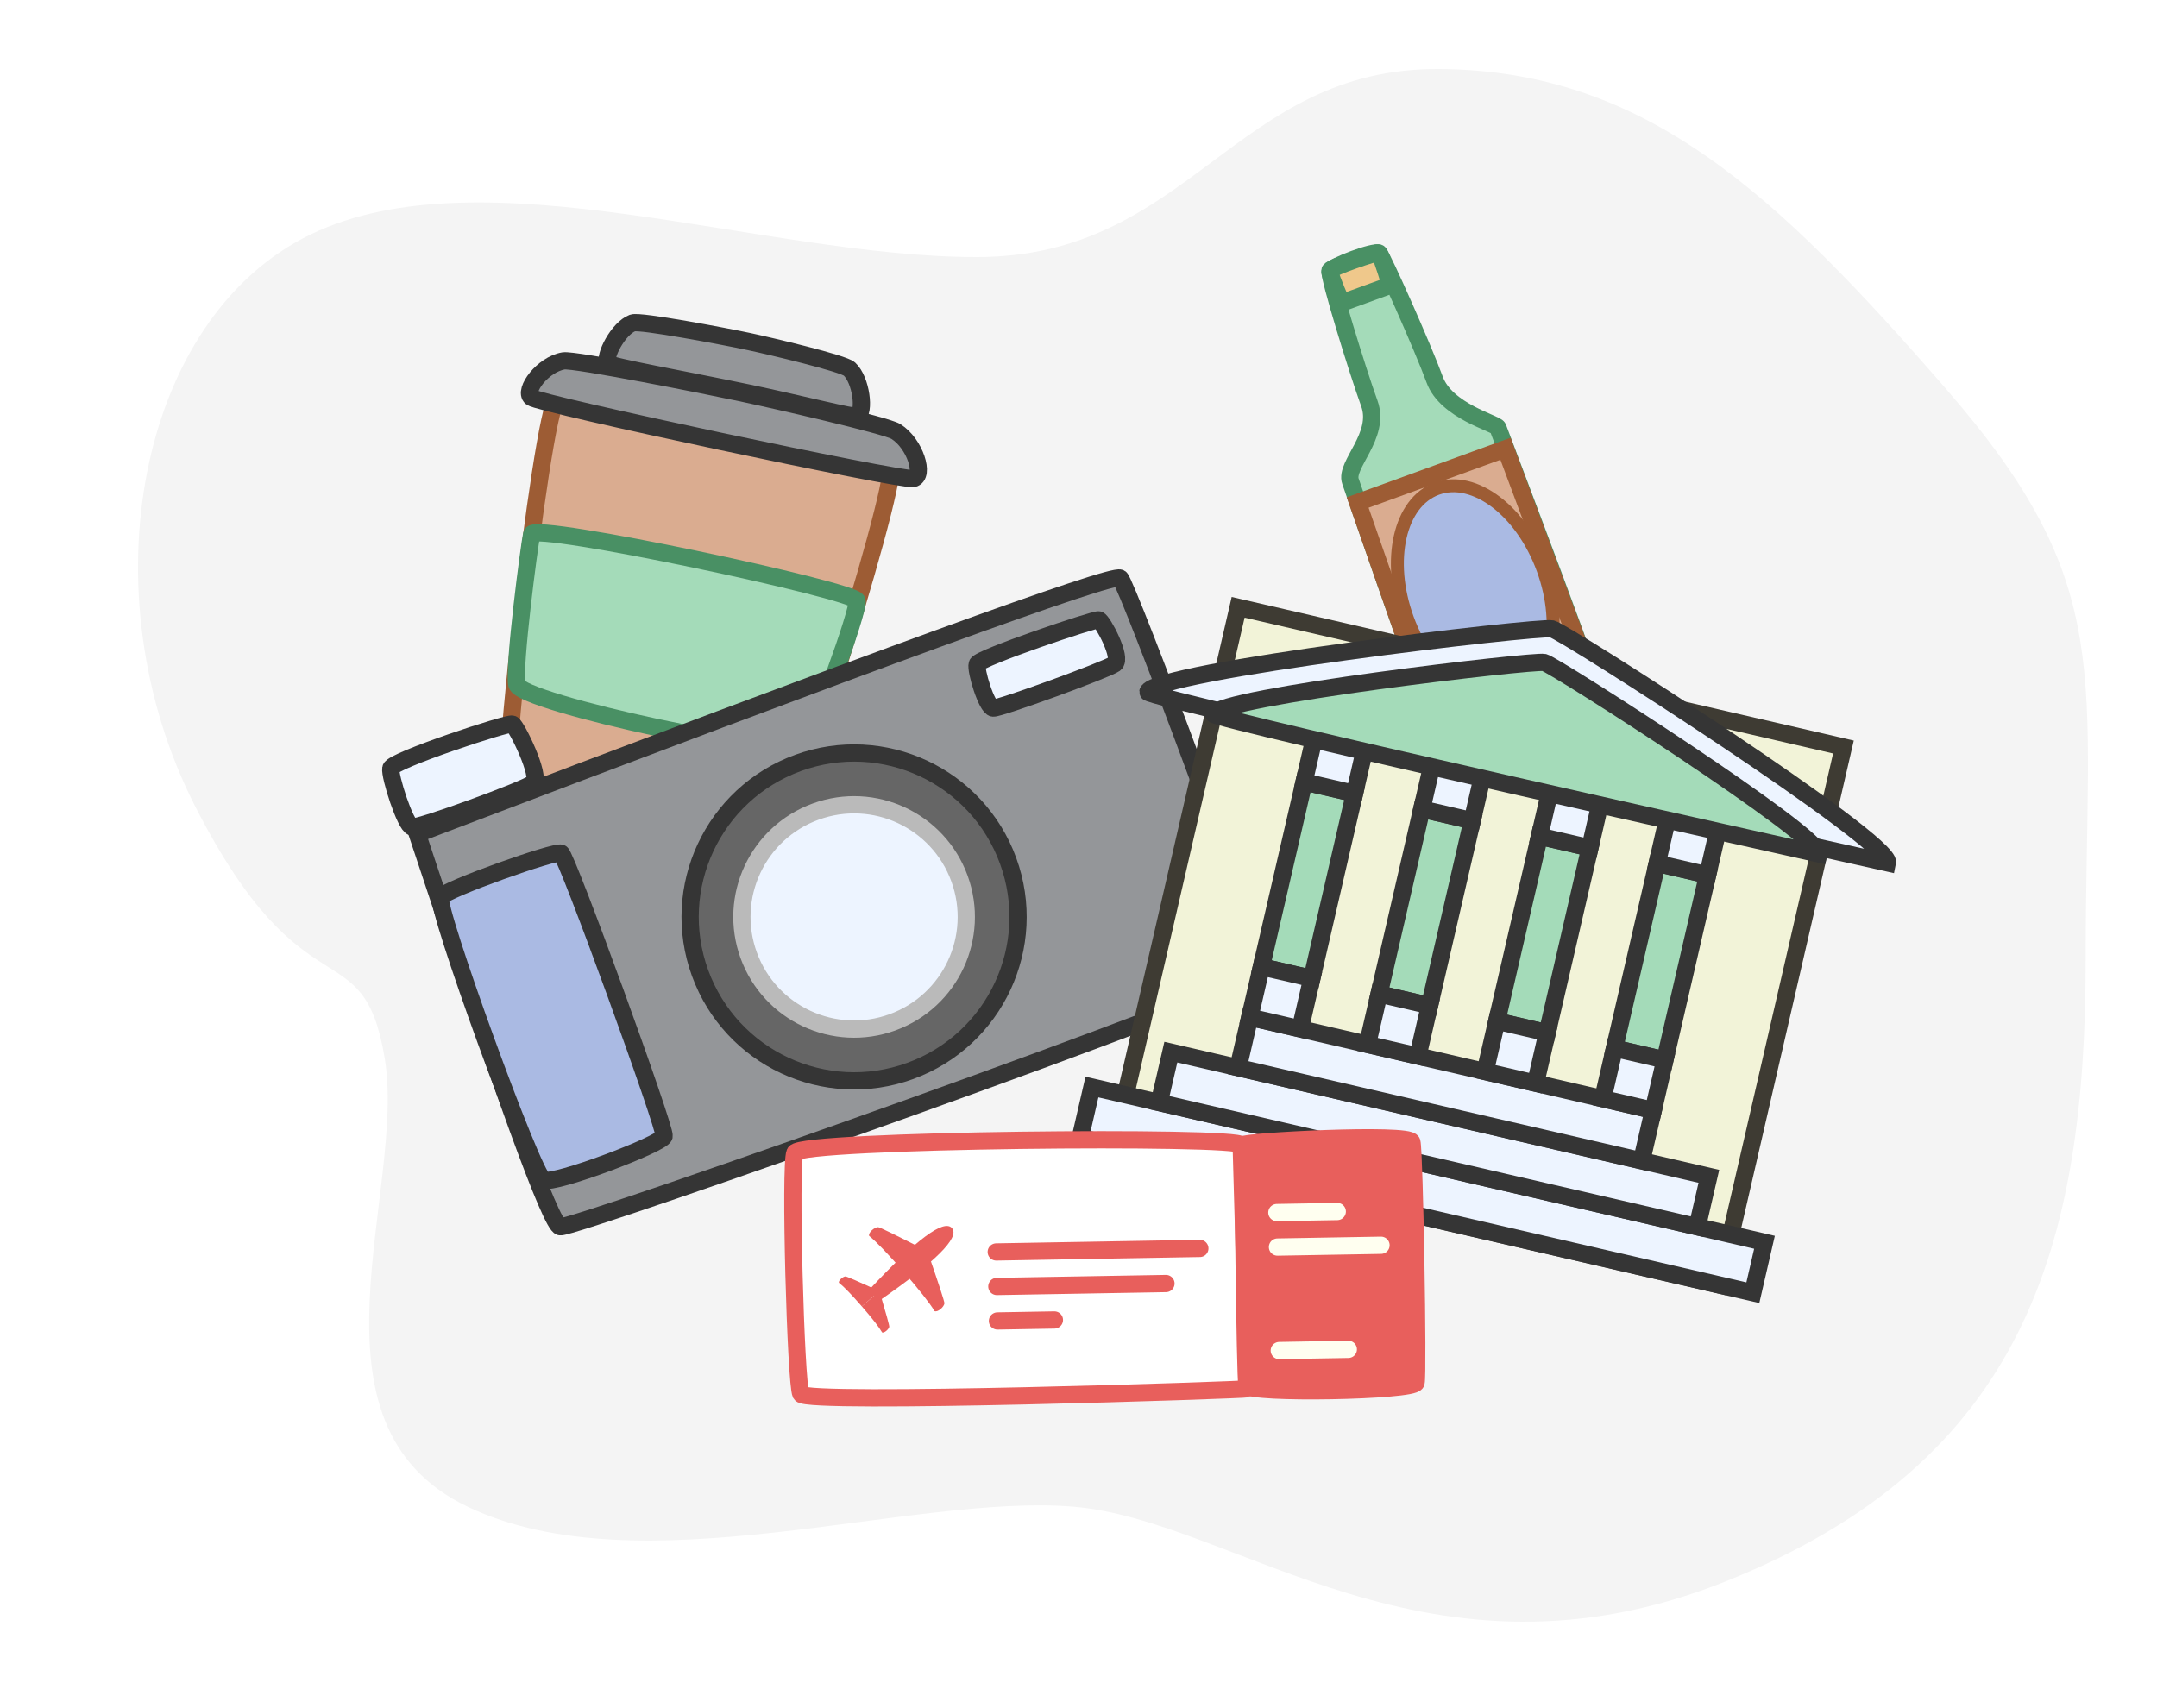 <?xml version="1.0" encoding="UTF-8"?>
<svg width="125px" height="99px" viewBox="0 0 125 99" version="1.1" xmlns="http://www.w3.org/2000/svg" xmlns:xlink="http://www.w3.org/1999/xlink">
    <!-- Generator: Sketch 63.1 (92452) - https://sketch.com -->
    <title>main-hero</title>
    <desc>Created with Sketch.</desc>
    <defs>
        <filter x="-37.5%" y="-26.5%" width="170.8%" height="150.0%" filterUnits="objectBoundingBox" id="filter-1">
            <feOffset dx="0" dy="0" in="SourceAlpha" result="shadowOffsetOuter1"></feOffset>
            <feGaussianBlur stdDeviation="2" in="shadowOffsetOuter1" result="shadowBlurOuter1"></feGaussianBlur>
            <feColorMatrix values="0 0 0 0 0   0 0 0 0 0   0 0 0 0 0  0 0 0 0.28 0" type="matrix" in="shadowBlurOuter1" result="shadowMatrixOuter1"></feColorMatrix>
            <feMerge>
                <feMergeNode in="shadowMatrixOuter1"></feMergeNode>
                <feMergeNode in="SourceGraphic"></feMergeNode>
            </feMerge>
        </filter>
        <filter x="-20.5%" y="-31.0%" width="140.9%" height="162.1%" filterUnits="objectBoundingBox" id="filter-2">
            <feOffset dx="0" dy="0" in="SourceAlpha" result="shadowOffsetOuter1"></feOffset>
            <feGaussianBlur stdDeviation="2" in="shadowOffsetOuter1" result="shadowBlurOuter1"></feGaussianBlur>
            <feColorMatrix values="0 0 0 0 0   0 0 0 0 0   0 0 0 0 0  0 0 0 0.28 0" type="matrix" in="shadowBlurOuter1" result="shadowMatrixOuter1"></feColorMatrix>
            <feMerge>
                <feMergeNode in="shadowMatrixOuter1"></feMergeNode>
                <feMergeNode in="SourceGraphic"></feMergeNode>
            </feMerge>
        </filter>
        <filter x="-72.7%" y="-29.0%" width="245.5%" height="154.8%" filterUnits="objectBoundingBox" id="filter-3">
            <feOffset dx="0" dy="0" in="SourceAlpha" result="shadowOffsetOuter1"></feOffset>
            <feGaussianBlur stdDeviation="2" in="shadowOffsetOuter1" result="shadowBlurOuter1"></feGaussianBlur>
            <feColorMatrix values="0 0 0 0 0   0 0 0 0 0   0 0 0 0 0  0 0 0 0.28 0" type="matrix" in="shadowBlurOuter1" result="shadowMatrixOuter1"></feColorMatrix>
            <feMerge>
                <feMergeNode in="shadowMatrixOuter1"></feMergeNode>
                <feMergeNode in="SourceGraphic"></feMergeNode>
            </feMerge>
        </filter>
        <filter x="-20.5%" y="-25.7%" width="140.9%" height="151.4%" filterUnits="objectBoundingBox" id="filter-4">
            <feOffset dx="0" dy="0" in="SourceAlpha" result="shadowOffsetOuter1"></feOffset>
            <feGaussianBlur stdDeviation="2" in="shadowOffsetOuter1" result="shadowBlurOuter1"></feGaussianBlur>
            <feColorMatrix values="0 0 0 0 0   0 0 0 0 0   0 0 0 0 0  0 0 0 0.28 0" type="matrix" in="shadowBlurOuter1" result="shadowMatrixOuter1"></feColorMatrix>
            <feMerge>
                <feMergeNode in="shadowMatrixOuter1"></feMergeNode>
                <feMergeNode in="SourceGraphic"></feMergeNode>
            </feMerge>
        </filter>
        <filter x="-24.3%" y="-60.0%" width="145.9%" height="220.0%" filterUnits="objectBoundingBox" id="filter-5">
            <feOffset dx="0" dy="0" in="SourceAlpha" result="shadowOffsetOuter1"></feOffset>
            <feGaussianBlur stdDeviation="2" in="shadowOffsetOuter1" result="shadowBlurOuter1"></feGaussianBlur>
            <feColorMatrix values="0 0 0 0 0   0 0 0 0 0   0 0 0 0 0  0 0 0 0.28 0" type="matrix" in="shadowBlurOuter1" result="shadowMatrixOuter1"></feColorMatrix>
            <feMerge>
                <feMergeNode in="shadowMatrixOuter1"></feMergeNode>
                <feMergeNode in="SourceGraphic"></feMergeNode>
            </feMerge>
        </filter>
    </defs>
    <g id="main-hero" stroke="none" stroke-width="1" fill="none" fill-rule="evenodd">
        <path d="M62.206,87.331 C71.627,88.117 82.795,98.568 100.061,91.639 C117.328,84.71 120.867,72.222 120.867,55.58 C120.867,38.938 122.693,33.969 112.821,22.596 C102.949,11.222 95.381,4.105 83.458,4 C71.536,3.897 68.975,14.9 56.6,14.9 C44.225,14.9 28.032,8.761 18.025,13.578 C8.018,18.394 4.969,34.324 11.316,46.749 C17.663,59.173 21.026,53.727 22.296,61.35 C23.566,68.973 17.094,82.546 27.097,87.331 C37.099,92.116 52.784,86.545 62.206,87.331 Z" id="Oval" fill="#F4F4F4"></path>
        <g id="coffee-cup" filter="url(#filter-1)" transform="translate(40, 36) rotate(12) translate(-40, -36) translate(28, 19)">
            <path d="M1.762,5.972 C2.493,5.099 20.807,5.458 21.499,5.972 C22.192,6.487 19.846,31.72 18.737,32.788 C17.627,33.855 5.784,33.447 4.599,32.788 C3.414,32.129 1.031,6.845 1.762,5.972 Z" id="Rectangle" stroke="#9D5C34" fill="#DAAC90"></path>
            <path d="M1.964,13.986 C1.964,13.277 21.005,13.272 21.217,13.848 C21.428,14.425 20.423,21.675 19.937,22.686 C19.451,23.696 3.337,23.684 2.928,22.673 C2.519,21.662 1.964,14.695 1.964,13.986 Z" id="Rectangle" stroke="#499064" fill="#A4DBB9"></path>
            <path d="M1.683,3.774 C2.255,3.546 10.033,3.444 12.094,3.444 C14.155,3.444 20.749,3.542 21.376,3.774 C22.62,4.233 23.558,5.951 22.919,6.233 C22.279,6.514 0.82,6.514 0.294,6.233 C-0.231,5.951 0.53,4.233 1.683,3.774 Z" id="Rectangle" stroke="#353535" fill="#949699"></path>
            <path d="M5.141,0.79 C5.514,0.551 10.587,0.444 11.931,0.444 C13.275,0.444 17.576,0.547 17.984,0.79 C18.795,1.272 19.407,3.075 18.99,3.37 C18.799,3.505 15.762,3.359 12.48,3.37 C8.617,3.383 4.421,3.529 4.236,3.37 C3.893,3.075 4.389,1.272 5.141,0.79 Z" id="Rectangle" stroke="#353535" fill="#949699"></path>
        </g>
        <g id="camera" filter="url(#filter-2)" transform="translate(48, 50.5) rotate(-20) translate(-48, -50.5) translate(26, 36)">
            <path d="M0.358,4.32 C28.876,3.893 43.325,3.893 43.705,4.32 C43.975,4.623 44.205,28.143 43.705,28.552 C42.754,29.33 1.074,28.938 0.358,28.552 C-0.119,28.295 -0.119,20.217 0.358,4.32 Z" id="Rectangle" stroke="#353535" fill="#949699"></path>
            <circle id="Oval" stroke="#353535" fill="#666666" cx="22.5" cy="17.5" r="9.5"></circle>
            <circle id="Oval" stroke="#BABABA" fill="#EDF4FF" cx="22.5" cy="17.5" r="6.5"></circle>
            <path d="M0.217,0.224 C0.445,-0.173 7.519,0.043 7.712,0.224 C7.905,0.405 8.25,3.633 7.712,3.843 C7.174,4.052 0.564,4.052 0.217,3.843 C-0.129,3.633 -0.01,0.62 0.217,0.224 Z" id="Rectangle" stroke="#353535" fill="#EDF4FF"></path>
            <path d="M34.217,6.168 C34.445,5.87 41.519,6.032 41.712,6.168 C41.905,6.303 42.25,8.725 41.712,8.882 C41.174,9.039 34.564,9.039 34.217,8.882 C33.871,8.725 33.99,6.465 34.217,6.168 Z" id="Rectangle" stroke="#353535" fill="#EDF4FF"></path>
            <path d="M0.373,8.219 C0.862,7.899 7.553,7.956 7.808,8.219 C8.064,8.481 8.064,25.3 7.808,25.679 C7.553,26.058 0.877,26.153 0.373,25.679 C-0.132,25.205 -0.117,8.538 0.373,8.219 Z" id="Rectangle" stroke="#353535" fill="#AABAE3"></path>
        </g>
        <g id="bottle" filter="url(#filter-3)" transform="translate(83.53, 29.671) rotate(-20) translate(-83.53, -29.671) translate(78.03, 14.171)">
            <path d="M4.214,0.183 C4.41,-0.046 7.104,-0.076 7.228,0.183 C7.351,0.442 7.756,6.204 7.756,8.162 C7.756,10.121 10.246,11.767 10.246,12.035 C10.246,12.9 10.506,29.758 10.246,30.143 C9.986,30.528 1.505,30.528 1.155,30.143 C0.806,29.758 1.155,13.053 1.155,12.035 C1.155,11.016 3.726,10.163 3.726,8.162 C3.726,6.162 4.019,0.413 4.214,0.183 Z" id="Rectangle" stroke="#499064" fill="#A4DBB9"></path>
            <polygon id="Rectangle" stroke="#9D5C34" fill="#DAAC90" points="1.125 13.33 10.242 13.33 10.366 28.267 0.927 28.33"></polygon>
            <path d="M4.216,0.143 C4.334,-4.9377169e-14 7.108,0.052 7.216,0.143 C7.288,0.203 7.288,0.87 7.216,2.143 L4.216,2.143 C4.138,0.905 4.138,0.238 4.216,0.143 Z" id="Rectangle" stroke="#499064" fill="#EFC88B"></path>
            <ellipse id="Oval" stroke="#9D5C34" stroke-width="0.75" fill="#AABAE3" cx="5.716" cy="20.643" rx="4.179" ry="6.5"></ellipse>
        </g>
        <g id="museum" filter="url(#filter-4)" transform="translate(86, 53.5) rotate(13) translate(-86, -53.5) translate(64, 36)">
            <rect id="Rectangle" stroke="#3E3B33" fill="#F2F3D8" x="4" y="2.875" width="36" height="32"></rect>
            <g id="stairs" transform="translate(2, 25.875)" fill="#EDF4FF" stroke="#353535">
                <rect id="bottom" x="0" y="6" width="40" height="3"></rect>
                <rect id="middle" x="4" y="3" width="32" height="3"></rect>
                <rect id="top" x="8" y="0" width="24" height="3"></rect>
            </g>
            <g id="columns" transform="translate(10, 8.875)" stroke="#353535">
                <g id="cols" transform="translate(0, 3)" fill="#A4DBB9">
                    <rect id="Rectangle" x="21" y="0" width="3" height="11"></rect>
                    <rect id="Rectangle" x="7" y="0" width="3" height="11"></rect>
                    <rect id="Rectangle" x="14" y="0" width="3" height="11"></rect>
                    <rect id="Rectangle" x="0" y="0" width="3" height="11"></rect>
                </g>
                <g id="bases" transform="translate(0, 14)" fill="#EDF4FF">
                    <rect id="Rectangle" x="21" y="0" width="3" height="3"></rect>
                    <rect id="Rectangle" x="0" y="0" width="3" height="3"></rect>
                    <rect id="Rectangle" x="7" y="0" width="3" height="3"></rect>
                    <rect id="Rectangle" x="14" y="0" width="3" height="3"></rect>
                </g>
                <g id="caps" fill="#EDF4FF">
                    <rect id="Rectangle" x="21" y="0" width="3" height="3"></rect>
                    <rect id="Rectangle" x="0" y="0" width="3" height="3"></rect>
                    <rect id="Rectangle" x="7" y="0" width="3" height="3"></rect>
                    <rect id="Rectangle" x="14" y="0" width="3" height="3"></rect>
                </g>
            </g>
            <path d="M22,0 C22.746,0 44,7.596 44,8.841 C43.777,8.841 2.27373675e-13,9.199 2.27373675e-13,8.841 C2.27373675e-13,7.596 21.254,0 22,0 Z" id="Rectangle" stroke="#353535" fill="#EDF4FF"></path>
            <path d="M22,2 C22.61,2 40,8.215 40,9.233 C39.817,9.233 4,9.527 4,9.233 C4,8.215 21.39,2 22,2 Z" id="Rectangle-Copy" stroke="#353535" fill="#A4DBB9"></path>
        </g>
        <g id="ticket" filter="url(#filter-5)" transform="translate(64.5, 73.5) rotate(-1) translate(-64.5, -73.5) translate(46, 66)">
            <path d="M0.185,0.496 C0.527,-0.27 26.051,-0.051 26.051,0.496 C26.051,1.043 26.205,14.365 26.205,14.632 C26.012,14.702 0.574,15.103 0.286,14.485 C-0.002,13.867 -0.134,1.202 0.185,0.496 Z" id="Rectangle" stroke="#E85F5C" fill="#FFFFFF"></path>
            <path d="M26.142,0.496 C26.142,0.29 35.801,-0.051 35.944,0.496 C36.086,1.043 36.086,13.949 35.944,14.449 C35.801,14.949 26.251,14.949 26.142,14.449 C26.032,13.949 26.142,0.702 26.142,0.496 Z" id="Rectangle" stroke="#E85F5C" fill="#E85F5C"></path>
            <line x1="28.051" y1="12.449" x2="32.051" y2="12.449" id="Line" stroke="#FFFFF0" stroke-linecap="round" stroke-linejoin="round"></line>
            <line x1="28.051" y1="6.449" x2="34.051" y2="6.449" id="Line" stroke="#FFFFF0" stroke-linecap="round"></line>
            <line x1="28.051" y1="4.449" x2="31.551" y2="4.449" id="Line" stroke="#FFFFF0" stroke-linecap="round"></line>
            <g id="plane" transform="translate(6.365, 6.949) rotate(50) translate(-6.365, -6.949) translate(2.865, 2.949)" fill="#E85F5C">
                <path d="M3.843,2.5 C5.806,3.287 6.811,3.713 6.861,3.777 C7,3.938 7,4.42 6.821,4.5 C6.275,4.405 5.283,4.358 3.843,4.358 L3.843,2.5 Z" id="Rectangle"></path>
                <path d="M3.85,6.15 C5.109,6.723 5.754,7.032 5.786,7.079 C5.875,7.196 5.875,7.547 5.761,7.605 C5.41,7.536 4.773,7.502 3.85,7.502 L3.85,6.15 Z" id="Rectangle"></path>
                <path d="M0.9,2.5 C2.863,3.287 3.868,3.713 3.917,3.777 C4.057,3.938 4.057,4.42 3.878,4.5 C3.332,4.405 2.339,4.358 0.9,4.358 L0.9,2.5 Z" id="Rectangle" transform="translate(2.459, 3.5) scale(-1, 1) translate(-2.459, -3.5) "></path>
                <path d="M1.85,6.15 C3.109,6.723 3.754,7.032 3.786,7.079 C3.875,7.196 3.875,7.547 3.761,7.605 C3.41,7.536 2.773,7.502 1.85,7.502 L1.85,6.15 Z" id="Rectangle" transform="translate(2.85, 6.878) scale(-1, 1) translate(-2.85, -6.878) "></path>
                <path d="M3.853,0.583 C4.57,0.583 4.704,2.583 4.257,6.583 L3.404,6.583 C2.986,2.583 3.136,0.583 3.853,0.583 Z" id="Rectangle"></path>
            </g>
            <line x1="11.751" y1="10.449" x2="15.051" y2="10.449" id="Line" stroke="#E85F5C" stroke-linecap="round" stroke-linejoin="round"></line>
            <line x1="11.751" y1="8.449" x2="21.551" y2="8.449" id="Line" stroke="#E85F5C" stroke-linecap="round" stroke-linejoin="round"></line>
            <line x1="11.751" y1="6.449" x2="23.551" y2="6.449" id="Line" stroke="#E85F5C" stroke-linecap="round" stroke-linejoin="round"></line>
        </g>
    </g>
</svg>